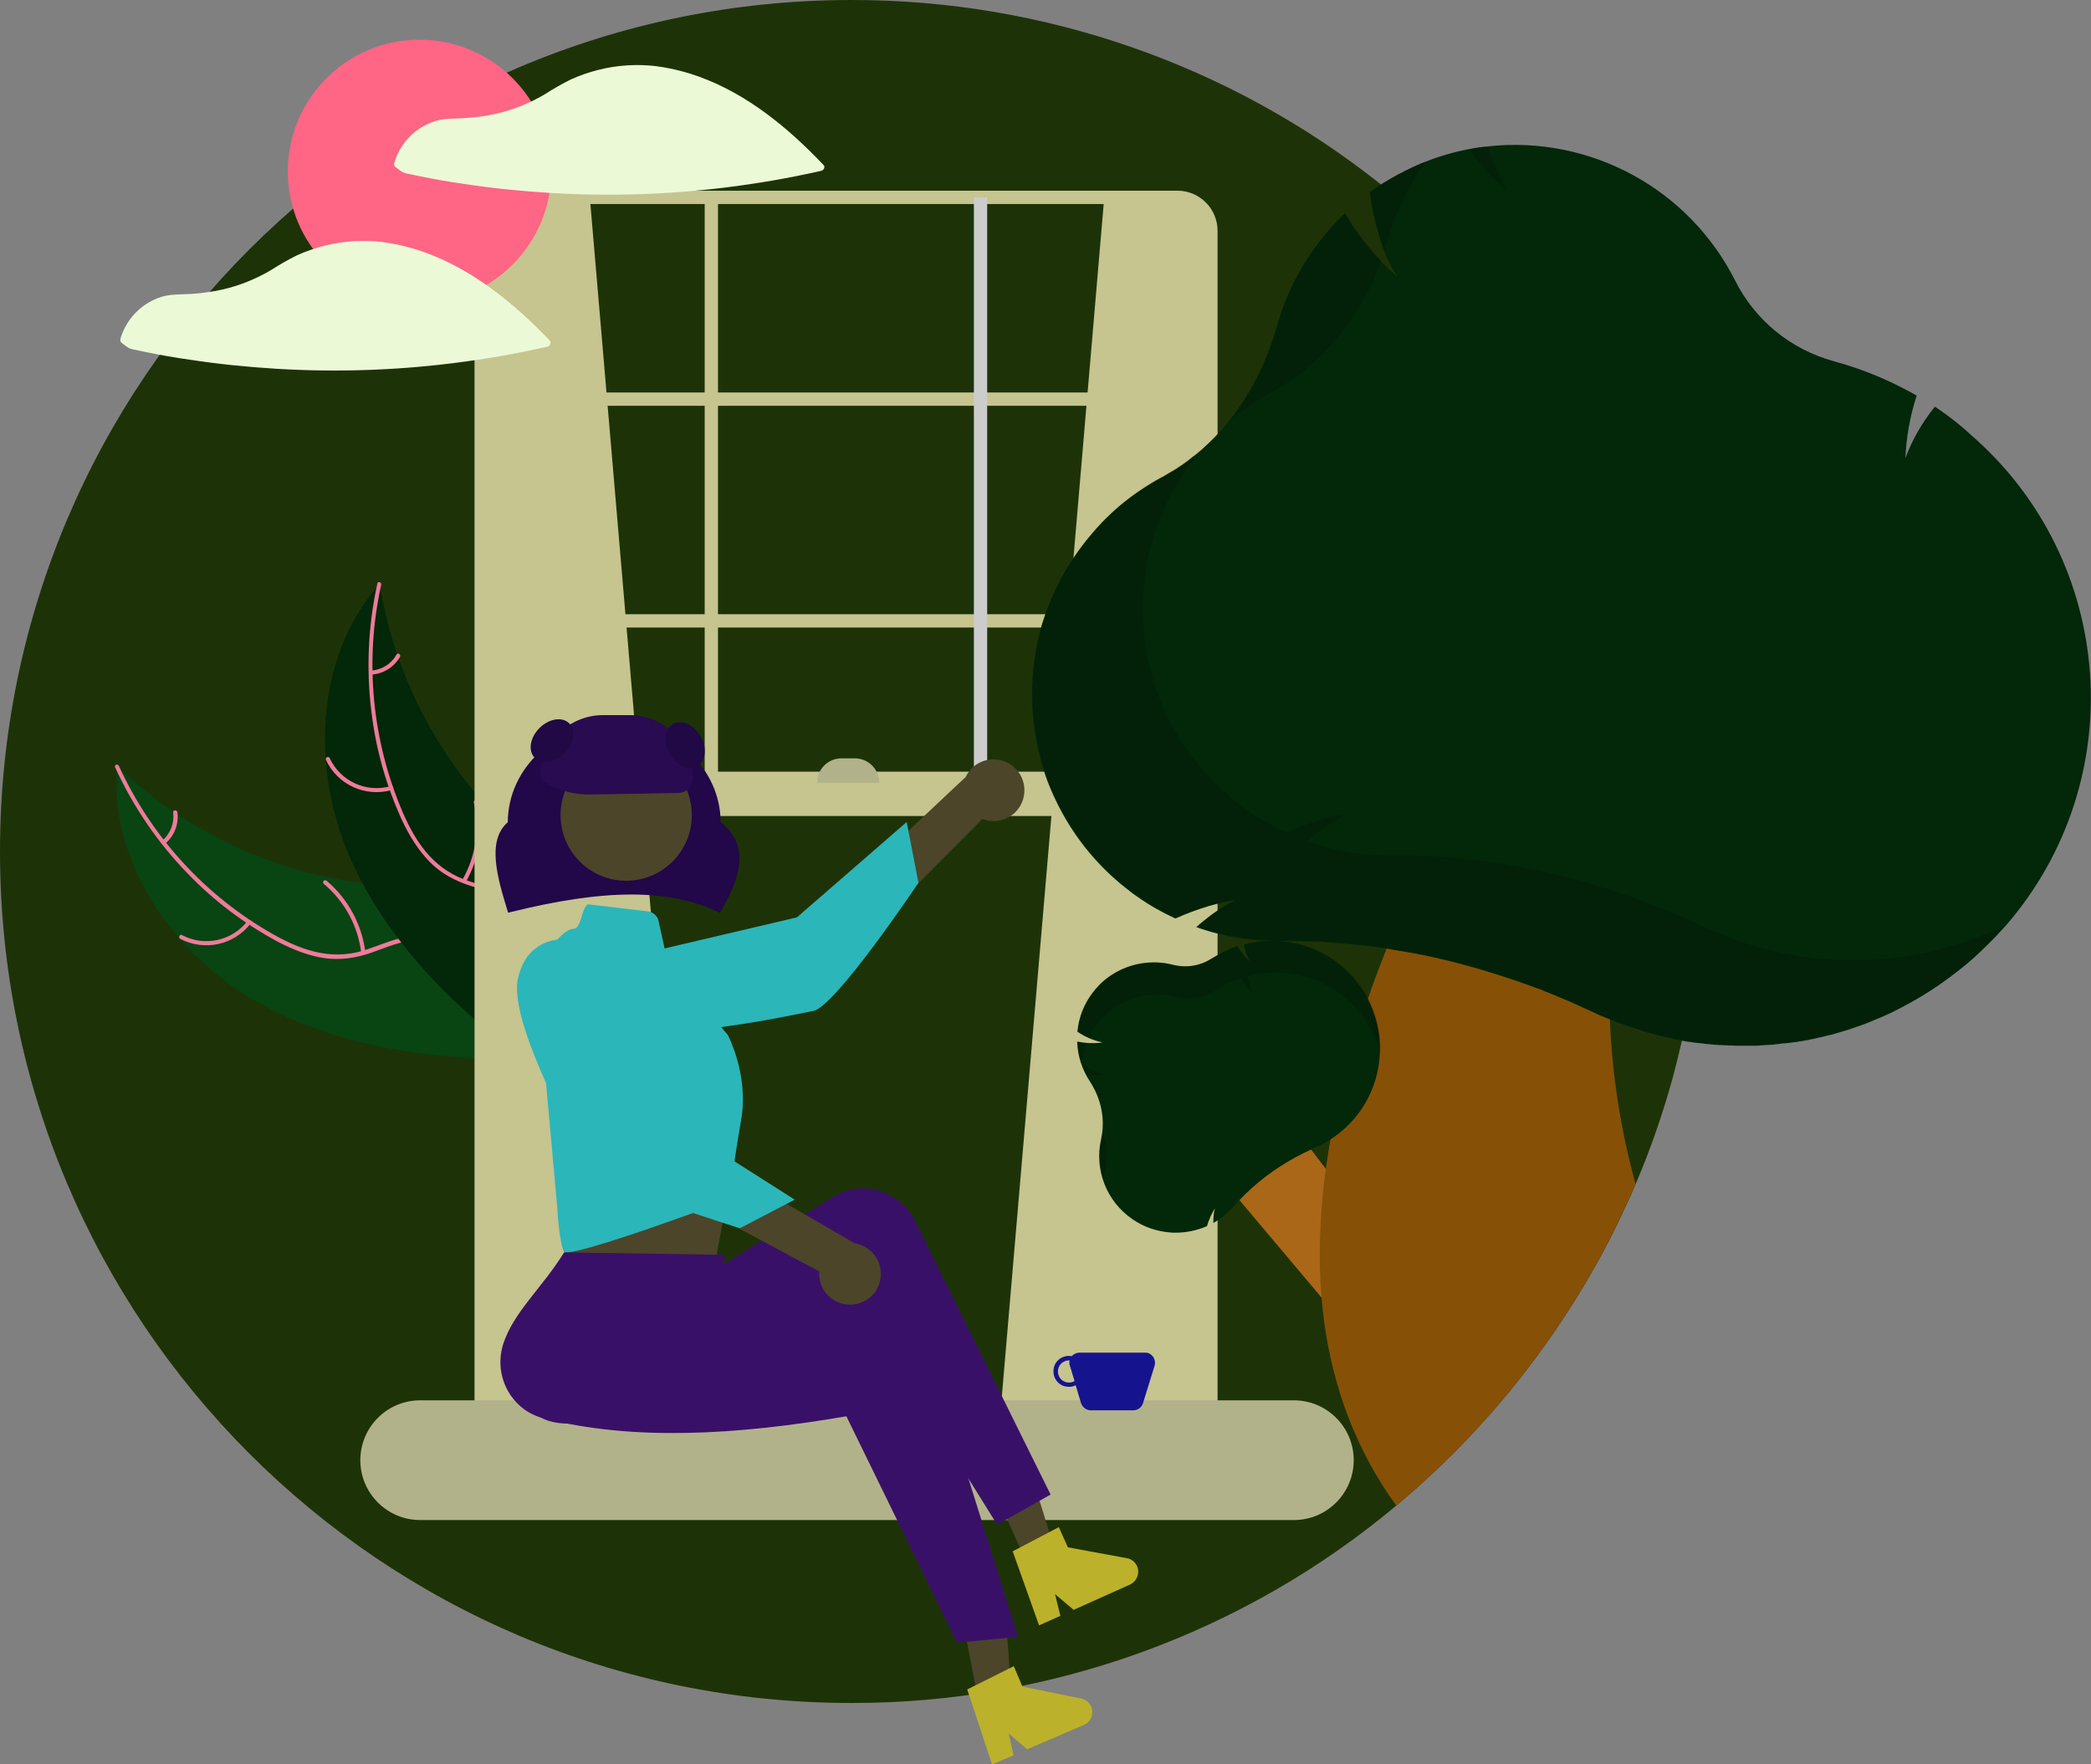 <?xml version="1.0" encoding="utf-8"?>
<!-- Generator: Adobe Illustrator 27.5.0, SVG Export Plug-In . SVG Version: 6.00 Build 0)  -->
<svg version="1.1" id="Layer_1" xmlns="http://www.w3.org/2000/svg" xmlns:xlink="http://www.w3.org/1999/xlink" x="0px" y="0px"
	 viewBox="0 0 943 795.6" style="enable-background:new 0 0 943 795.6;" xml:space="preserve">
<rect x="0" y="0" width="943" height="795.6" fill="#808080" stroke="none"/>
<style type="text/css">
	.st0{fill:#1D3307;}
	.st1{fill:#094413;}
	.st2{fill:#EF7B9A;}
	.st3{fill:#022709;}
	.st4{fill:#C6C48F;}
	.st5{fill:#CCCCCC;}
	.st6{fill:#B2B28A;}
	.st7{fill:#220749;}
	.st8{fill:#4C4529;}
	.st9{fill:#2BB6BA;}
	.st10{fill:#391068;}
	.st11{fill:#BCB12A;}
	.st12{fill:#280B51;}
	.st13{fill:#200944;}
	.st14{fill:#16138E;}
	.st15{fill:#FF6584;}
	.st16{fill:#ECF9D7;}
	.st17{fill:#AA6717;}
	.st18{fill:#875007;}
	.st19{opacity:0.15;enable-background:new    ;}
	.st20{opacity:0.15;}
</style>
<path class="st0" d="M768,384c0,11.2-0.5,22.2-1.4,33.2c-0.7,8.6-1.8,17-3,25.4c-1.4,8.9-3,17.7-5,26.3v0c-1.3,5.7-2.7,11.4-4.2,17
	c-4.5,16.3-10,32.3-16.7,47.9c-1.4,3.4-2.9,6.8-4.5,10.1c-5.8,12.7-12.3,25-19.5,36.9c-20.1,33.5-45.2,63.8-74.3,89.8
	c-3.2,2.8-6.4,5.6-9.6,8.3C560.8,736.7,473.8,768.1,384,768C171.9,768,0,596.1,0,384S171.9,0,384,0c86.7-0.1,170.9,29.2,238.8,83.2
	c3.2,2.5,6.3,5.1,9.4,7.7c15.1,12.8,29.2,26.8,42.2,41.8h0C734.9,202.5,768.1,291.7,768,384z"/>
<path class="st1" d="M113.4,450.3c-36.6-21.8-64.2-62.5-60.6-104.9c33.4,32,77.1,51.2,123.3,54.1c17.8,1.1,37.8,0.4,50.9,12.5
	c8.2,7.5,12,18.9,12.6,30c0.6,11.1-1.6,22.1-3.8,33l0.8,2.7C193.9,477.8,149.9,472.1,113.4,450.3z"/>
<path class="st2" d="M53.6,345.4c14.7,32,39,58.7,69.7,76c6.6,3.7,13.6,6.9,21,8.3c7.3,1.4,14.8,0.8,21.7-1.7
	c6.5-2.2,13-5.2,19.9-5.8c7.3-0.6,14.1,2.2,19.5,7.2c6.5,6.1,10.5,14.1,14.1,22.1c4,8.9,8,18.2,15.7,24.6c0.9,0.8-0.3,2.2-1.3,1.4
	c-13.3-11.1-15.5-29.7-26.1-42.8c-5-6.1-11.8-10.8-19.9-10.6c-7.1,0.1-13.7,3.2-20.3,5.5c-6.9,2.4-13.9,3.5-21.2,2.5
	c-7.5-1.1-14.6-4-21.3-7.5c-15-8.1-28.7-18.4-40.5-30.7C71,379.9,60,363.7,51.9,346C51.4,344.9,53.1,344.3,53.6,345.4L53.6,345.4z"
	/>
<path class="st2" d="M113.1,416.4c-7.5,9.8-20.9,12.7-31.8,7c-1.1-0.6-0.2-2.3,0.8-1.7c10.1,5.4,22.7,2.6,29.6-6.5
	C112.5,414.2,113.8,415.5,113.1,416.4L113.1,416.4z"/>
<path class="st2" d="M162.9,429.6c-1.5-12.1-7.5-23.2-16.9-31c-0.9-0.8,0.3-2.2,1.3-1.4c9.7,8.2,15.9,19.7,17.5,32.3
	C164.9,430.7,163.1,430.8,162.9,429.6L162.9,429.6z"/>
<path class="st2" d="M73.3,379c3.6-3.1,5.4-7.9,4.8-12.6c-0.2-1.2,1.7-1.3,1.9-0.1c0.7,5.2-1.3,10.5-5.3,14
	c-0.4,0.4-0.9,0.4-1.3,0.1C73,379.9,73,379.4,73.3,379L73.3,379z"/>
<path class="st3" d="M171.2,263.3c0.1,0.7,0.2,1.5,0.4,2.2c1.7,10,4.2,19.9,7.5,29.5c0.2,0.7,0.5,1.5,0.8,2.2
	c8.2,23.1,20.6,44.4,36.6,62.9c6.4,7.4,13.3,14.2,20.7,20.6c10.2,8.7,22,17.4,28.6,28.6c0.7,1.2,1.3,2.4,1.9,3.6l-27.9,63.6
	c-0.1,0.1-0.3,0.2-0.4,0.3l-1,2.6c-0.4-0.3-0.8-0.6-1.2-0.9c-0.2-0.2-0.5-0.4-0.7-0.5c-0.2-0.1-0.3-0.2-0.5-0.3
	c-0.1,0-0.1-0.1-0.1-0.1c-0.1-0.1-0.3-0.2-0.4-0.3c-2.3-1.8-4.6-3.6-6.9-5.4c0,0,0,0,0,0c-17.5-13.9-34-29.3-47.6-46.8
	c-0.4-0.5-0.8-1.1-1.2-1.6c-6.1-7.9-11.5-16.3-16.3-25.1c-2.6-4.8-4.9-9.8-7-14.8c-5.3-13.1-8.6-26.9-9.6-41
	c-2-28.1,4.9-56.5,22.9-77.6C170.2,264.3,170.7,263.8,171.2,263.3z"/>
<path class="st2" d="M171.9,263.8c-7.6,34.4-4.1,70.3,9.8,102.7c3,6.9,6.7,13.7,11.8,19.3c5,5.5,11.3,9.5,18.4,11.7
	c6.5,2.2,13.5,3.6,19.4,7.4c6.2,3.9,9.9,10.3,11.2,17.4c1.6,8.8-0.1,17.6-2.1,26.1c-2.2,9.5-4.6,19.3-2.3,29
	c0.3,1.2-1.6,1.5-1.8,0.4c-3.9-16.9,5.5-33.1,4.9-49.9c-0.3-7.9-3-15.7-9.5-20.5c-5.7-4.2-12.9-5.7-19.5-7.9
	c-7-2.3-13.2-5.5-18.4-10.8c-5.3-5.4-9.3-12-12.5-18.8c-7.1-15.5-11.8-32-13.8-48.9c-2.4-19.3-1.5-38.9,2.7-57.9
	C170.4,262,172.2,262.6,171.9,263.8L171.9,263.8z"/>
<path class="st2" d="M176.6,356.3c-11.9,3.3-24.4-2.4-29.6-13.6c-0.5-1.1,1.2-1.9,1.7-0.8c4.8,10.4,16.5,15.8,27.6,12.6
	C177.4,354.1,177.8,356,176.6,356.3L176.6,356.3z"/>
<path class="st2" d="M208.5,396.8c6.1-10.6,7.9-23.1,5.2-34.9c-0.3-1.2,1.6-1.5,1.8-0.4c2.8,12.4,0.8,25.4-5.5,36.4
	C209.4,398.9,207.8,397.8,208.5,396.8L208.5,396.8z"/>
<path class="st2" d="M167.4,302.4c4.8-0.3,9.1-3,11.4-7.2c0.6-1.1,2.1,0,1.6,1c-2.6,4.6-7.4,7.6-12.6,8c-0.5,0.1-1-0.2-1.1-0.7
	C166.6,303,166.9,302.5,167.4,302.4L167.4,302.4z"/>
<path class="st4" d="M266,89l47,550.2l-94,7.1V96C230.2,88.6,246.3,87.4,266,89z"/>
<path class="st4" d="M498,89l-47,550.2l94,7.1V96C533.8,88.6,517.7,87.4,498,89z"/>
<path class="st4" d="M530.9,669H232.1c-10,0-18.1-8.1-18.1-18.1V104.1c0-10,8.1-18.1,18.1-18.1h298.9c10,0,18.1,8.1,18.1,18.1v546.9
	C549,660.9,540.9,669,530.9,669z M232.1,92c-6.7,0-12.1,5.4-12.1,12.1v546.9c0,6.7,5.4,12.1,12.1,12.1h298.9
	c6.7,0,12.1-5.4,12.1-12.1V104.1c0-6.7-5.4-12.1-12.1-12.1L232.1,92z"/>
<rect x="217" y="177" class="st4" width="329" height="6"/>
<rect x="217" y="277" class="st4" width="329" height="6"/>
<rect x="317.8" y="89" class="st4" width="6" height="273"/>
<rect x="439.2" y="89" class="st5" width="6" height="273"/>
<path class="st6" d="M583.5,685.5h-394c-14.9,0-27-12.1-27-27s12.1-27,27-27h394c14.9,0,27,12.1,27,27S598.4,685.5,583.5,685.5z"/>
<rect x="219" y="348" class="st4" width="327" height="20"/>
<path class="st7" d="M324.7,411.7l-0.4-0.2c-22.3-10.8-51.5-10.8-94.7,0l-0.5,0.1l-0.1-0.5c-4.6-15-9.7-31.9,0-40.3
	c0.1-24.5,21.6-44.4,48-44.4c26.4,0,47.9,19.9,48,44.4c14.5,11.1,7.6,27.4-0.1,40.4L324.7,411.7z"/>
<path class="st8" d="M461.7,359.2c-1.5,7.5-8.8,12.3-16.3,10.8c-0.8-0.2-1.6-0.4-2.3-0.7l-78.8,79.2l-7-24.6l78.2-73.5
	c3.3-7,11.6-9.9,18.5-6.6C459.8,346.5,463,352.9,461.7,359.2L461.7,359.2z"/>
<path class="st9" d="M267,435.4c0,0-7.1,16.2,10.5,26.2c17.6,10,79.3-3.8,89.3-5.7s47.4-57.8,47.4-57.8l-5.3-27.4l-49.5,43
	L267,435.4z"/>
<path class="st8" d="M254,525l1,19c0,0-3,16.8-0.5,20.5c2.4,3.6,68.2,4.1,68.2,4.1s4.3-23.4,8.1-43.9L254,525z"/>
<polygon class="st8" points="443,776.2 456.8,773.4 452.8,717.9 432.5,722 "/>
<polygon class="st8" points="462.7,704 475.5,698.2 458.9,645.1 440,653.6 "/>
<path class="st10" d="M473.8,674l-24.1,13.6l-59.3-95.3c-41.7,28.1-82.4,41.5-123.4,48.7c-13.9,2.5-28,1.2-30.7-12.9
	c-0.1-0.7-0.2-1.3-0.3-2c-1.6-15.4,17.6-35.2,20-54.1l52.5-3.2l6.5,8.3l60.8-37.4c12.2-7.5,28.3-3.4,35.9,9.1c0.4,0.7,0.8,1.3,1.1,2
	L473.8,674z"/>
<path class="st10" d="M459.1,738.2l-27.5,2.6l-49.9-102.1c-49.5,8.5-96.2,11.2-136.6,0.9c-13.7-3.4-22-17.6-18.7-31.5
	c0.2-0.7,0.3-1.3,0.5-1.9c4.8-14.7,17.5-25.2,27.5-41.4l72.8,1.1l-8.1,28.1l70.7-9.2c14.2-1.8,27.2,8.5,29,23
	c0.1,0.8,0.2,1.5,0.2,2.3L459.1,738.2z"/>
<circle class="st8" cx="282.4" cy="367.6" r="29.6"/>
<path class="st9" d="M265.1,407.8l27.1,3.2c2.3,0.3,4.3,2,4.8,4.3l4.3,19.7l26.9,31.7c0,0,9.7,18.1,6,38.6
	c-3.6,20.5-5.2,35.7-5.2,35.7s-72.1,27-74.5,23.4c-2.4-3.6-3.2-20.1-3.2-20.1L241.6,437c0,0,10.9-18.1,16.9-18.1
	C262.4,418.8,261.9,410,265.1,407.8z"/>
<ellipse class="st3" cx="329.7" cy="539.4" rx="6.9" ry="8.3"/>
<path class="st11" d="M436.2,761.9l21-10.5l3.9,9.2l26.5,5.4c3.4,0.7,5.6,4,4.9,7.4c-0.4,2-1.8,3.7-3.7,4.5l-25.6,11l-8.3-7.2
	l2.2,9.9l-9.7,4.1L436.2,761.9z"/>
<path class="st11" d="M456.7,699.6l20.8-10.9l4.1,9.1l26.6,4.9c3.4,0.6,5.7,3.9,5,7.3c-0.4,2-1.7,3.7-3.6,4.6L484.2,726l-8.4-7.1
	l2.4,9.8l-9.6,4.3L456.7,699.6z"/>
<path class="st12" d="M265.5,358.3c-7.8,0-15.4-2.4-21.8-6.9l-0.2-0.1V351c0-15.7,12.8-28.5,28.5-28.5h12
	c15.7,0,28.5,12.8,28.5,28.5c0,3.6-2.9,6.5-6.5,6.6l-39.8,0.7C266,358.3,265.8,358.3,265.5,358.3z"/>
<ellipse transform="matrix(0.866 -0.5 0.5 0.866 -126.602 199.516)" class="st13" cx="309" cy="336" rx="8" ry="11"/>
<ellipse transform="matrix(0.707 -0.707 0.707 0.707 -163.243 273.896)" class="st13" cx="249" cy="334" rx="11" ry="8"/>
<path class="st14" d="M516.3,610h-29.5c-1.3,0-2.6,0.6-3.5,1.6c-3.8-0.7-7.5,1.8-8.1,5.6c-0.7,3.8,1.8,7.5,5.6,8.1
	c1.5,0.3,3,0.1,4.3-0.6l2.4,8c0.6,1.9,2.4,3.3,4.4,3.3h19.2c2,0,3.8-1.3,4.4-3.3l5.2-16.8c0.7-2.4-0.6-5-3.1-5.8
	C517.3,610.1,516.8,610,516.3,610z M482.1,623.5c-2.8,0-5-2.2-5-5s2.2-5,5-5c0.1,0,0.2,0,0.3,0c-0.2,0.8-0.2,1.6,0.1,2.4l2.1,6.9
	C483.8,623.3,482.9,623.5,482.1,623.5L482.1,623.5z"/>
<path class="st8" d="M384.6,588.3c-7.6,0.7-14.4-4.9-15.1-12.5c-0.1-0.8-0.1-1.6,0-2.4L271,520.6l21.5-13.8l92.9,53.9
	c7.6,1.2,12.8,8.2,11.7,15.8C396.2,582.9,391,587.7,384.6,588.3L384.6,588.3z"/>
<path class="st9" d="M255.7,423.6c0,0-17.6-2.2-22.1,17.6s26.4,74.8,31.1,83.9s69,28.8,69,28.8l24.7-12.9L303,505.8L255.7,423.6z"/>
<path class="st6" d="M379.5,342h6c6.1,0,11,4.9,11,11l0,0l0,0l0,0h-28l0,0l0,0C368.5,346.9,373.4,342,379.5,342L379.5,342z"/>
<circle class="st15" cx="189.2" cy="77.3" r="59.4"/>
<path class="st16" d="M371.2,74.2c-15.7-16.5-34-31.6-55.6-39.5c-6-2.2-12.3-3.8-18.6-4.7c-0.1,0-0.1,0-0.2,0c-0.1,0-0.2,0-0.3-0.1
	c-8.9-1.1-17.9-0.6-26.6,1.6c-4.3,1.1-8.4,2.5-12.4,4.3c-4,2-7.9,4.2-11.6,6.6c-7.9,4.7-16.6,8-25.7,9.6c-4.6,0.8-9.2,1.3-13.8,1.4
	c-4,0.1-7.8,0.2-11.6,1.7c-8.2,3.1-14.5,9.9-17,18.4c-0.2,0.8,0.1,1.6,0.8,2c1,0.7,2,1.6,3.1,2.2c1,0.4,2,0.7,3,0.8
	c1.7,0.4,3.4,0.7,5.2,1.1c6.4,1.3,12.7,2.4,19.1,3.3c13,2,26,3.3,39.1,4.1c26.2,1.6,52.6,0.8,78.7-2.4c14.7-1.8,29.2-4.3,43.7-7.6
	c0.9-0.3,1.5-1.3,1.2-2.2C371.6,74.7,371.4,74.4,371.2,74.2z"/>
<path class="st16" d="M192.1,114c-6-2.2-12.3-3.8-18.6-4.7c-0.1,0-0.1,0-0.2,0c-0.1,0-0.2,0-0.3-0.1c-8.9-1.1-17.9-0.6-26.6,1.6
	c-4.3,1.1-8.4,2.5-12.4,4.3c-4,2-7.9,4.2-11.6,6.6c-7.9,4.7-16.6,8-25.7,9.6c-4.6,0.8-9.2,1.3-13.8,1.4c-4,0.1-7.8,0.2-11.6,1.7
	c-8.2,3.1-14.5,9.9-17,18.4c-0.2,0.8,0.1,1.6,0.8,2c1,0.7,2,1.6,3.1,2.2c1,0.4,2,0.7,3,0.8c1.7,0.4,3.4,0.7,5.2,1.1
	c6.4,1.3,12.7,2.4,19.1,3.3c13,2,26,3.3,39.1,4.1c26.2,1.6,52.6,0.8,78.7-2.4c14.7-1.8,29.2-4.3,43.7-7.6c0.9-0.3,1.5-1.3,1.2-2.2
	c-0.1-0.3-0.2-0.5-0.4-0.7C232,137,213.7,121.9,192.1,114z"/>
<polygon class="st17" points="620.7,557.1 575,497 538.9,517.4 615.4,608.2 "/>
<path class="st18" d="M726,459.5c1,25.2,4.9,50.1,11.6,74.4c-1.4,3.4-2.9,6.8-4.5,10.1c-5.8,12.7-12.3,25-19.5,36.9
	c-20.1,33.5-45.2,63.8-74.3,89.8c-3.2,2.8-6.4,5.6-9.6,8.3c-18.5-25.5-28.5-53.7-32.5-82.7c-0.5-3.7-0.9-7.4-1.2-11.1v0
	c-0.8-9-1-18-0.7-27c0-0.7,0-1.5,0.1-2.2c0.3-9.6,1.2-19.3,2.5-28.9v0c0.2-1.1,0.3-2.2,0.5-3.3c0.5-3.3,1-6.6,1.6-9.9
	c3.4-18.9,8.2-37.6,14.3-55.8v0c0.2-0.5,0.3-1,0.5-1.6c0.7-2,1.3-3.9,2-5.9c0-0.2,0.1-0.3,0.2-0.5c0.9-2.6,1.8-5.1,2.7-7.6
	c0.2-0.7,0.5-1.4,0.8-2.1c1-2.8,2.1-5.6,3.2-8.4c0.3-0.9,0.7-1.8,1-2.6c0.3-0.7,0.5-1.3,0.8-2v0c1.6-3.9,3.2-7.8,4.8-11.6
	c4.6-10.6,9.3-20.6,13.8-29.8l0,0c19-38.1,36.3-62.9,36.3-62.9l64.9,21c-7.7,13.7-13.7,34-17,57.9C726,421.2,725.1,440.3,726,459.5
	L726,459.5z"/>
<path class="st3" d="M618.2,453.4c-0.4-0.9-0.8-1.8-1.2-2.6c-2.3-4.4-5.2-8.5-8.7-12c-0.5-0.5-1.1-1.1-1.6-1.6
	c-12.2-11.3-29.4-15.5-45.5-11.3l0,0l-0.3,0.1l0.1,0.3c0.3,1.6,0.7,3.1,1.3,4.6c0.2,0.4,0.3,0.8,0.5,1.2c0.1,0.2,0.2,0.3,0.2,0.5
	c0,0,0,0,0,0c0,0,0,0,0,0c0.2,0.4,0.4,0.8,0.6,1.1c-0.4-0.4-0.8-0.8-1.2-1.2c-0.4-0.4-0.7-0.8-1.1-1.2c-1.2-1.4-2.2-2.8-3.2-4.3
	l-0.2-0.3l-0.3,0.1c-3.8,1.3-7.4,3.1-10.7,5.2l-0.4,0.2c-5.2,3.4-11.5,4.4-17.5,2.9c-9.4-2.4-19.4-0.8-27.6,4.5
	c-2.7,1.7-5.1,3.8-7.2,6.3c-0.2,0.2-0.4,0.4-0.5,0.6c-0.4,0.5-0.7,0.9-1.1,1.4c-3.8,5-6.1,11-6.7,17.2l0,0.2l0.2,0.1
	c3.4,2.3,7.2,3.9,11.2,4.7c-2.5,0.4-5.1,0.4-7.6,0.2h0c-1.2-0.1-2.3-0.3-3.4-0.5l-0.2,0h0l-0.3,0l0,0.5c0.3,6.1,2.2,12,5.6,17.2
	l0.1,0.1c0,0.1,0.1,0.1,0.1,0.2c1.4,2.2,2.6,4.5,3.5,6.9c2.3,6,2.9,12.6,1.5,18.9c-3.2,13.8,2.4,28.2,14.1,36.2c5,3.5,10.9,5.5,17,6
	c0.8,0.1,1.7,0.1,2.5,0.1c4.8,0,9.6-1,14-2.9l0.2-0.1l0-0.2c0.8-2.7,2-5.3,3.5-7.8c-0.5,1.9-0.7,3.9-0.7,5.9v0.7l0.6-0.3
	c0.5-0.3,1-0.6,1.4-0.9c2.7-1.8,5.1-3.9,7.3-6.3c0.8-1,1.7-1.9,2.5-2.8l0,0c1.7-1.8,3.5-3.6,5.4-5.3c4-3.6,8.3-6.9,12.8-9.8
	c4.5-2.9,9.2-5.5,14.1-7.7h0c0.5-0.3,1.1-0.5,1.7-0.8c2.4-1.1,4.8-2.3,7-3.8c0.1-0.1,0.2-0.1,0.2-0.1
	C620.2,500.8,627.8,475.2,618.2,453.4L618.2,453.4z"/>
<path class="st19" d="M498.3,528c-0.3,1.2-0.5,2.4-0.6,3.7c-1.9-5.9-2.1-12.2-0.8-18.2c0.2-0.9,0.4-1.9,0.5-2.8
	C499.2,516.3,499.5,522.3,498.3,528z"/>
<path class="st19" d="M499,484.6c-3,0.4-6,0.4-8.9,0c-0.8-1.5-1.4-3-2-4.5C491.4,482.3,495.1,483.9,499,484.6z"/>
<path class="st19" d="M489.9,470.3c-1.1,2.8-1.8,5.7-2.2,8.7c-0.9-2.8-1.5-5.8-1.6-8.8l0-0.5l0.5,0.1
	C487.6,470.1,488.8,470.2,489.9,470.3z"/>
<path class="st19" d="M501.7,439.6c8.1-5.3,18.2-6.9,27.6-4.5c6,1.6,12.4,0.5,17.5-2.9l0.4-0.2c3.3-2.2,6.9-4,10.7-5.3l0.3-0.1
	l0.2,0.3c1.5,2.5,3.3,4.7,5.4,6.7c-1.3-2.4-2.1-4.9-2.6-7.5l-0.1-0.3l0.3-0.1c26-6.9,52.7,8.6,59.6,34.6c1.3,4.9,1.8,10,1.6,15.1
	c-6.6-26.1-33.1-41.9-59.2-35.4c-0.2,0-0.4,0.1-0.6,0.1l-0.3,0.1l0.1,0.3c0.5,2.6,1.4,5.2,2.6,7.5c-2.1-2-3.9-4.3-5.4-6.7l-0.2-0.3
	l-0.3,0.1c-3.8,1.3-7.4,3.1-10.7,5.3l-0.4,0.2c-5.2,3.4-11.5,4.4-17.5,2.9c-16-4.1-32.6,3.6-39.8,18.4c-1.5-0.7-3-1.6-4.5-2.5
	l-0.2-0.1l0-0.2C487.2,454.7,492.9,445.3,501.7,439.6z"/>
<path class="st3" d="M873.5,184l-0.9-0.6l-0.7,0.9c-5.3,6.7-9.6,14.2-12.6,22.3c0.4-9.3,2-18.4,4.8-27.3l0.3-0.9l-0.9-0.5
	c-11.2-6.3-23.1-11.3-35.5-14.7l-1.3-0.4c-19.2-5.3-35.3-18.5-44.2-36.3C761.6,85.1,717.2,61,671.1,66h0c-0.2,0-0.5,0.1-0.7,0.1
	c-0.4,0-0.8,0.1-1.2,0.1c-0.8,0.1-1.6,0.2-2.4,0.3c-0.7,0.1-1.4,0.2-2,0.3c-0.4,0.1-0.7,0.1-1.1,0.2c-0.3,0.1-0.7,0.1-1.1,0.2h0
	c-6.7,1.3-13.3,3.2-19.7,5.7h0v0l-1.6,0.6c-1.7,0.7-3.3,1.4-4.9,2.2c-0.4,0.2-0.7,0.4-1.1,0.5c-0.1,0.1-0.2,0.1-0.3,0.2
	c-1.1,0.5-2.1,1-3.1,1.6c-0.2,0.1-0.3,0.1-0.5,0.2l-1,0.5c-2.1,1.1-4.2,2.4-6.2,3.6c-0.2,0.1-0.3,0.2-0.5,0.3
	c-0.2,0.1-0.4,0.2-0.6,0.4c-0.1,0.1-0.2,0.1-0.3,0.2c-0.3,0.2-0.6,0.4-0.9,0.6c-0.6,0.4-1.2,0.8-1.8,1.2c-0.6,0.4-1.2,0.8-1.8,1.3
	l-0.6,0.4l0.1,0.7c0.1,0.6,0.2,1.2,0.3,1.8c0.1,0.6,0.2,1.2,0.3,1.8c0.2,1,0.4,2,0.5,2.9c0.1,0.6,0.2,1.2,0.4,1.9
	c0.1,0.6,0.3,1.3,0.4,1.9c0.3,1.3,0.6,2.6,0.9,3.8c0.2,0.6,0.3,1.2,0.5,1.9c0.1,0.4,0.2,0.7,0.3,1.1c0.1,0.2,0.2,0.5,0.2,0.8
	c0,0.1,0,0.2,0.1,0.3c0,0.1,0,0.2,0.1,0.2c0.1,0.4,0.2,0.7,0.3,1.1c0.1,0.2,0.1,0.4,0.2,0.6c0.1,0.4,0.3,0.9,0.4,1.3
	c0.2,0.5,0.3,1,0.5,1.4c0,0.1,0.1,0.2,0.1,0.4c0,0.1,0.1,0.2,0.1,0.3c0,0.1,0.1,0.2,0.1,0.3c0.2,0.4,0.3,0.9,0.5,1.4
	c0.1,0.2,0.1,0.3,0.2,0.5c1.6,4.1,3.6,8,6,11.7c-2.6-2.2-5.1-4.6-7.5-7.1c-3.7-3.8-7.1-8-10.2-12.3c-0.2-0.3-0.5-0.7-0.7-1
	c-0.5-0.7-0.9-1.3-1.4-2c-0.5-0.7-0.9-1.4-1.4-2.1c-0.3-0.5-0.6-1-0.9-1.4c-0.3-0.5-0.6-0.9-0.8-1.4l-0.8-1.3h0v0l-1.1,1.1
	c-0.4,0.4-0.9,0.9-1.3,1.3c-13.4,13.5-23.2,30.3-28.3,48.6l-0.2,0.6l-0.2,0.6c-0.3,1-0.6,2-0.9,3v0c-0.3,1-0.6,2-1,3
	c-0.3,0.9-0.6,1.9-1,2.8c-0.1,0.3-0.2,0.6-0.4,0.9c-0.2,0.6-0.4,1.2-0.7,1.8c-0.1,0.3-0.2,0.6-0.3,0.8c-0.3,0.7-0.5,1.3-0.8,2
	c0,0.1-0.1,0.2-0.1,0.3c-0.1,0.2-0.2,0.4-0.2,0.6c-0.2,0.5-0.4,1-0.6,1.4c-0.2,0.3-0.3,0.6-0.4,0.9c-0.1,0.1-0.1,0.3-0.2,0.4
	c-0.4,0.8-0.8,1.6-1.2,2.4c-0.5,0.9-0.9,1.8-1.4,2.7c-0.4,0.8-0.9,1.7-1.3,2.5c-0.8,1.4-1.7,2.9-2.5,4.3c-0.3,0.5-0.7,1.1-1,1.6
	c-0.1,0.1-0.2,0.3-0.2,0.4c-0.3,0.5-0.6,0.9-0.9,1.4c-0.2,0.3-0.4,0.6-0.6,0.9c-0.3,0.5-0.7,1.1-1.1,1.6c-0.1,0.2-0.2,0.3-0.3,0.5
	c-0.6,0.8-1.1,1.5-1.7,2.3c0,0,0,0,0,0c0,0,0,0,0,0c-0.2,0.3-0.5,0.7-0.8,1c-0.3,0.5-0.7,0.9-1.1,1.4c-0.6,0.8-1.2,1.5-1.9,2.3
	c0,0,0,0,0,0.1c-3.3,3.9-6.9,7.5-10.7,10.9c-0.1,0.1-0.1,0.1-0.2,0.2c-0.5,0.5-1.1,0.9-1.6,1.4c-0.2,0.2-0.5,0.4-0.7,0.6
	c-0.4,0.3-0.8,0.6-1.2,0.9c0,0-0.1,0.1-0.2,0.1c-0.3,0.3-0.7,0.5-1,0.8c-0.4,0.3-0.8,0.6-1.2,1c-2,1.5-4,2.9-6.1,4.2
	c-0.3,0.2-0.6,0.4-1,0.6c-0.2,0.1-0.4,0.2-0.6,0.3c-0.8,0.5-1.5,0.9-2.3,1.4c-0.8,0.5-1.5,0.9-2.3,1.3c-1.7,0.9-3.3,1.8-4.9,2.8
	c-0.8,0.5-1.6,1-2.4,1.5c-3.1,2-6.2,4.2-9.1,6.5c-2.9,2.3-5.7,4.8-8.3,7.4c-0.3,0.3-0.7,0.6-1,1c-0.7,0.6-1.3,1.3-1.9,2
	c-1,1-1.9,2-2.8,3.1c-4.9,5.6-9.2,11.6-13,18c-1.9,3.2-3.6,6.5-5.1,9.9c-1.2,2.5-2.2,5.1-3.2,7.7c-0.6,1.8-1.2,3.5-1.8,5.3
	c-0.3,0.9-0.5,1.8-0.8,2.7c-0.8,3-1.6,6.1-2.1,9.2c-0.5,2.5-0.8,5-1.1,7.5c-0.2,1.2-0.3,2.5-0.4,3.7c-0.3,3-0.4,6.1-0.4,9.2
	c0,9.2,1.1,18.3,3.3,27.2c0.5,2,1,3.9,1.6,5.9c0.3,1,0.6,1.9,0.9,2.9c0.8,2.4,1.7,4.8,2.7,7.1c0.6,1.4,1.2,2.8,1.9,4.2
	c4.1,8.8,9.4,17.1,15.7,24.6c1,1.2,2.1,2.4,3.2,3.6c0,0,0,0,0,0c2.7,3,5.6,5.8,8.6,8.4h0c1.2,1.1,2.4,2.1,3.7,3.1c0,0,0,0,0,0
	c1.3,1,2.5,2,3.8,3c0.6,0.5,1.3,0.9,2,1.4c1.3,0.9,2.6,1.8,4,2.7h0c1.4,0.9,2.7,1.7,4.1,2.5c2.8,1.6,5.7,3.1,8.7,4.5l0.5,0.2
	l0.5-0.2c4.7-2.1,9.6-3.9,14.6-5.4c1.1-0.3,2.2-0.6,3.3-0.9c2.8-0.7,5.6-1.3,8.4-1.7c-2.7,1.4-5.4,2.9-7.9,4.7
	c-2,1.3-3.9,2.8-5.9,4.4c-0.7,0.5-1.3,1.1-2,1.6l-1.6,1.4l2,0.7c0.7,0.2,1.5,0.5,2.2,0.7c1,0.3,2,0.6,3,0.9c2.1,0.6,4.3,1.1,6.5,1.6
	c0.5,0.1,1,0.2,1.6,0.3c1,0.2,2.1,0.4,3.1,0.6c0,0,0.1,0,0.1,0c1.1,0.2,2.2,0.4,3.2,0.5c2,0.3,4,0.5,6,0.7c0.2,0,0.4,0,0.7,0
	c0.5,0,1,0.1,1.5,0.1c1.1,0.1,2.2,0.1,3.3,0.2c0.1,0,0.2,0,0.2,0c0.5,0,1.1,0,1.7,0c0,0,0,0,0,0c0.5,0,1.1,0,1.7,0h3
	c0.6,0,1.1,0,1.7,0c0.8,0,1.6,0,2.4,0c0.2,0,0.4,0,0.7,0c1.3,0,2.6,0,3.8,0.1c0.1,0,0.2,0,0.2,0c1.3,0,2.6,0.1,3.8,0.1
	c0.3,0,0.6,0,0.8,0c1.2,0,2.5,0.1,3.7,0.2c0.3,0,0.7,0,1.1,0.1c0.9,0,1.9,0.1,2.8,0.2c0.5,0,1.1,0.1,1.6,0.1
	c2.2,0.2,4.4,0.4,6.7,0.6c0.7,0.1,1.5,0.1,2.2,0.2c2,0.2,4,0.4,6,0.7c0.9,0.1,1.8,0.2,2.7,0.3c0.1,0,0.2,0,0.3,0
	c1.1,0.1,2.2,0.3,3.3,0.5c0.7,0.1,1.4,0.2,2.2,0.3c0.7,0.1,1.5,0.2,2.2,0.4c0.4,0.1,0.8,0.1,1.2,0.2c1,0.1,1.9,0.3,2.9,0.5
	c0.1,0,0.2,0,0.3,0c2.1,0.4,4.1,0.7,6.2,1.1c1.2,0.2,2.4,0.5,3.6,0.7c0.9,0.2,1.9,0.4,2.8,0.6c0.2,0,0.3,0.1,0.5,0.1
	c0,0,0.1,0,0.1,0c1.4,0.3,2.8,0.6,4.3,1c4.9,1.1,9.9,2.4,14.8,3.8c1.1,0.3,2.3,0.6,3.4,1c0.5,0.1,1,0.3,1.4,0.4c1,0.3,2,0.6,2.9,0.9
	c0.9,0.3,1.7,0.5,2.6,0.8c0.5,0.2,1.1,0.3,1.6,0.5c0.8,0.3,1.7,0.5,2.5,0.8c0.7,0.2,1.4,0.5,2.1,0.7c1,0.3,2,0.7,3,1
	c0.3,0.1,0.6,0.2,0.9,0.3c1.2,0.4,2.4,0.9,3.7,1.3c1.2,0.4,2.4,0.9,3.6,1.3c0.8,0.3,1.6,0.6,2.5,0.9c0.9,0.4,1.8,0.7,2.7,1.1
	c1.3,0.5,2.6,1,3.9,1.6c1.2,0.5,2.4,1,3.6,1.5c0.2,0.1,0.5,0.2,0.7,0.3c1,0.4,2.1,0.9,3.1,1.3c0.7,0.3,1.3,0.6,2,0.9
	c2.9,1.3,5.8,2.6,8.6,3.9h0c1.8,0.9,3.6,1.7,5.5,2.4c0.4,0.2,0.9,0.4,1.3,0.5c0.7,0.3,1.5,0.6,2.2,0.9c0.5,0.2,1,0.4,1.5,0.6
	c0.7,0.3,1.4,0.5,2.2,0.8c0.8,0.3,1.5,0.6,2.3,0.8c0.3,0.1,0.5,0.2,0.8,0.3c0.9,0.3,1.8,0.6,2.7,0.9c0.1,0,0.2,0.1,0.3,0.1
	c0.9,0.3,1.9,0.6,2.8,0.9c0.1,0,0.2,0.1,0.2,0.1c1,0.3,2.1,0.6,3.1,0.9c1.5,0.4,3,0.8,4.6,1.2c0.3,0.1,0.6,0.1,0.8,0.2
	c0.8,0.2,1.6,0.4,2.5,0.6c0.9,0.2,1.8,0.4,2.6,0.6c0.9,0.2,1.8,0.4,2.6,0.5c0.5,0.1,0.9,0.2,1.4,0.3l1.2,0.2
	c0.8,0.2,1.7,0.3,2.6,0.4c0,0,0,0,0.1,0c1,0.2,1.9,0.3,2.9,0.4c0.9,0.1,1.9,0.2,2.8,0.3c0.2,0,0.4,0,0.6,0.1
	c0.8,0.1,1.5,0.2,2.3,0.2c0.2,0,0.4,0,0.7,0.1c0.8,0.1,1.5,0.1,2.3,0.2c0.2,0,0.3,0,0.5,0c0.7,0.1,1.4,0.1,2,0.1
	c0.5,0,1,0.1,1.4,0.1c0.2,0,0.5,0,0.7,0c0.7,0,1.3,0.1,2,0.1c0.8,0,1.6,0,2.4,0.1c1,0,1.9,0,2.9,0h0c1,0,1.9,0,2.9,0h0.4l1,0
	c0.5,0,1.1,0,1.6,0c1,0,2-0.1,3-0.2c0.4,0,0.8,0,1.2-0.1c0.2,0,0.4,0,0.6,0c0.6,0,1.2-0.1,1.9-0.1c0.7,0,1.3-0.1,2-0.2
	c0.8-0.1,1.7-0.2,2.5-0.3c0.7-0.1,1.3-0.2,2-0.2c0.1,0,0.2,0,0.3,0c0.6-0.1,1.3-0.2,1.9-0.2c0.7-0.1,1.5-0.2,2.2-0.3
	c0.1,0,0.2,0,0.2,0c1.3-0.2,2.5-0.4,3.8-0.6c1.3-0.2,2.7-0.5,4-0.8c0.5-0.1,1-0.2,1.5-0.3c0.3-0.1,0.5-0.1,0.8-0.2
	c0.4-0.1,0.8-0.2,1.2-0.3c0.1,0,0.2,0,0.2,0c0.6-0.1,1.1-0.3,1.7-0.4c1.1-0.3,2.2-0.6,3.3-0.8c0.5-0.1,1-0.2,1.4-0.4
	c0.1,0,0.3-0.1,0.4-0.1c2-0.6,4-1.2,6-1.8c0.9-0.3,1.8-0.6,2.6-0.9c1.9-0.6,3.7-1.3,5.6-2c0.5-0.2,1-0.4,1.5-0.6
	c0.7-0.3,1.4-0.6,2.1-0.9c0.6-0.3,1.3-0.5,1.9-0.8c0.3-0.1,0.6-0.3,1-0.4c1-0.4,1.9-0.9,2.9-1.3c0.6-0.3,1.3-0.6,1.9-0.9
	c1-0.5,2-1,3-1.5c0.2-0.1,0.5-0.3,0.7-0.4c0.6-0.3,1.3-0.6,1.9-1c1-0.5,2-1.1,3-1.6c0.3-0.2,0.7-0.4,1-0.6c1.1-0.6,2.2-1.2,3.3-1.9
	c2.4-1.4,4.7-2.9,7.1-4.5c0.6-0.4,1.2-0.8,1.7-1.2c1.1-0.7,2.1-1.5,3.2-2.3c0.1-0.1,0.2-0.2,0.3-0.2c0.5-0.4,1.1-0.8,1.6-1.2
	c1.1-0.8,2.2-1.7,3.3-2.5c0,0,0.1,0,0.1-0.1c0.5-0.4,1-0.8,1.5-1.2c1.5-1.2,3-2.4,4.4-3.7c0.7-0.6,1.4-1.2,2.1-1.9
	c0.5-0.5,1-0.9,1.5-1.4c1-1,2-1.9,3-2.9c0.5-0.5,1-1,1.5-1.5c0.5-0.5,1-1,1.5-1.5c0.2-0.2,0.3-0.4,0.5-0.5c0.5-0.5,1-1.1,1.5-1.6
	c0.4-0.5,0.8-0.9,1.3-1.4c0.7-0.8,1.5-1.6,2.2-2.4c0,0,0.1-0.1,0.1-0.1c0,0,0.1-0.1,0.1-0.1h0c56.7-65.6,49.5-164.7-16.1-221.4
	C883.9,191.5,878.8,187.6,873.5,184L873.5,184z"/>
<g class="st20">
	<path d="M671.1,66c2,7.2,5,14,8.9,20.3c-6.6-5.6-12.4-12-17.4-19C665.4,66.8,668.2,66.3,671.1,66z"/>
	<path d="M573.5,176.8c-7.4,4-14.3,8.9-20.6,14.5c10.6-12.6,18.4-27.3,22.8-43.2c0.1-0.2,0.1-0.4,0.2-0.6l0.1-0.5
		c5.3-19,15.5-36.2,29.6-50l1.1-1.1l0.8,1.3c4.3,7.4,9.5,14.2,15.4,20.3C613.8,143.1,596.1,164.4,573.5,176.8z"/>
	<path d="M625.6,108.7l-0.1,0.5c-0.1,0.2-0.1,0.4-0.2,0.6c-0.3,1.1-0.6,2.1-0.9,3.1c-3.2-8.2-5.4-16.7-6.6-25.4l-0.1-0.7l0.6-0.4
		c7.6-5.5,15.9-10,24.6-13.4C635,83.7,629.2,95.8,625.6,108.7z"/>
	<path d="M523.9,215c6.6-3.6,12.7-7.9,18.3-12.8c-40,46.6-34.7,116.7,11.9,156.7c7.7,6.6,16.3,12.2,25.5,16.4l0.5,0.2l0.5-0.2
		c8.4-3.8,17.3-6.5,26.4-8c-5.7,2.9-11,6.5-15.8,10.7l-1.6,1.4l2,0.7c1.8,0.6,3.5,1.1,5.2,1.6c10,2.8,20.4,4.2,30.7,4.1
		c47.2-0.3,94.8,10.6,141.4,32.4c8,3.7,16.3,6.8,24.8,9.2c37.1,10.3,76.6,6.6,111.1-10.4c-39.7,45.9-102.3,64.8-160.7,48.7
		c-8.5-2.4-16.8-5.4-24.8-9.2c-46.6-21.8-94.2-32.7-141.4-32.4c-10.4,0.1-20.7-1.3-30.7-4.1c-1.7-0.5-3.5-1-5.2-1.6l-2-0.7l1.6-1.4
		c4.8-4.2,10.1-7.8,15.8-10.7c-9.1,1.5-18,4.2-26.4,8l-0.5,0.2l-0.5-0.2c-55.7-25.9-79.8-92.1-53.9-147.7
		C486.1,244.2,502.9,226.4,523.9,215L523.9,215z"/>
</g>
</svg>
